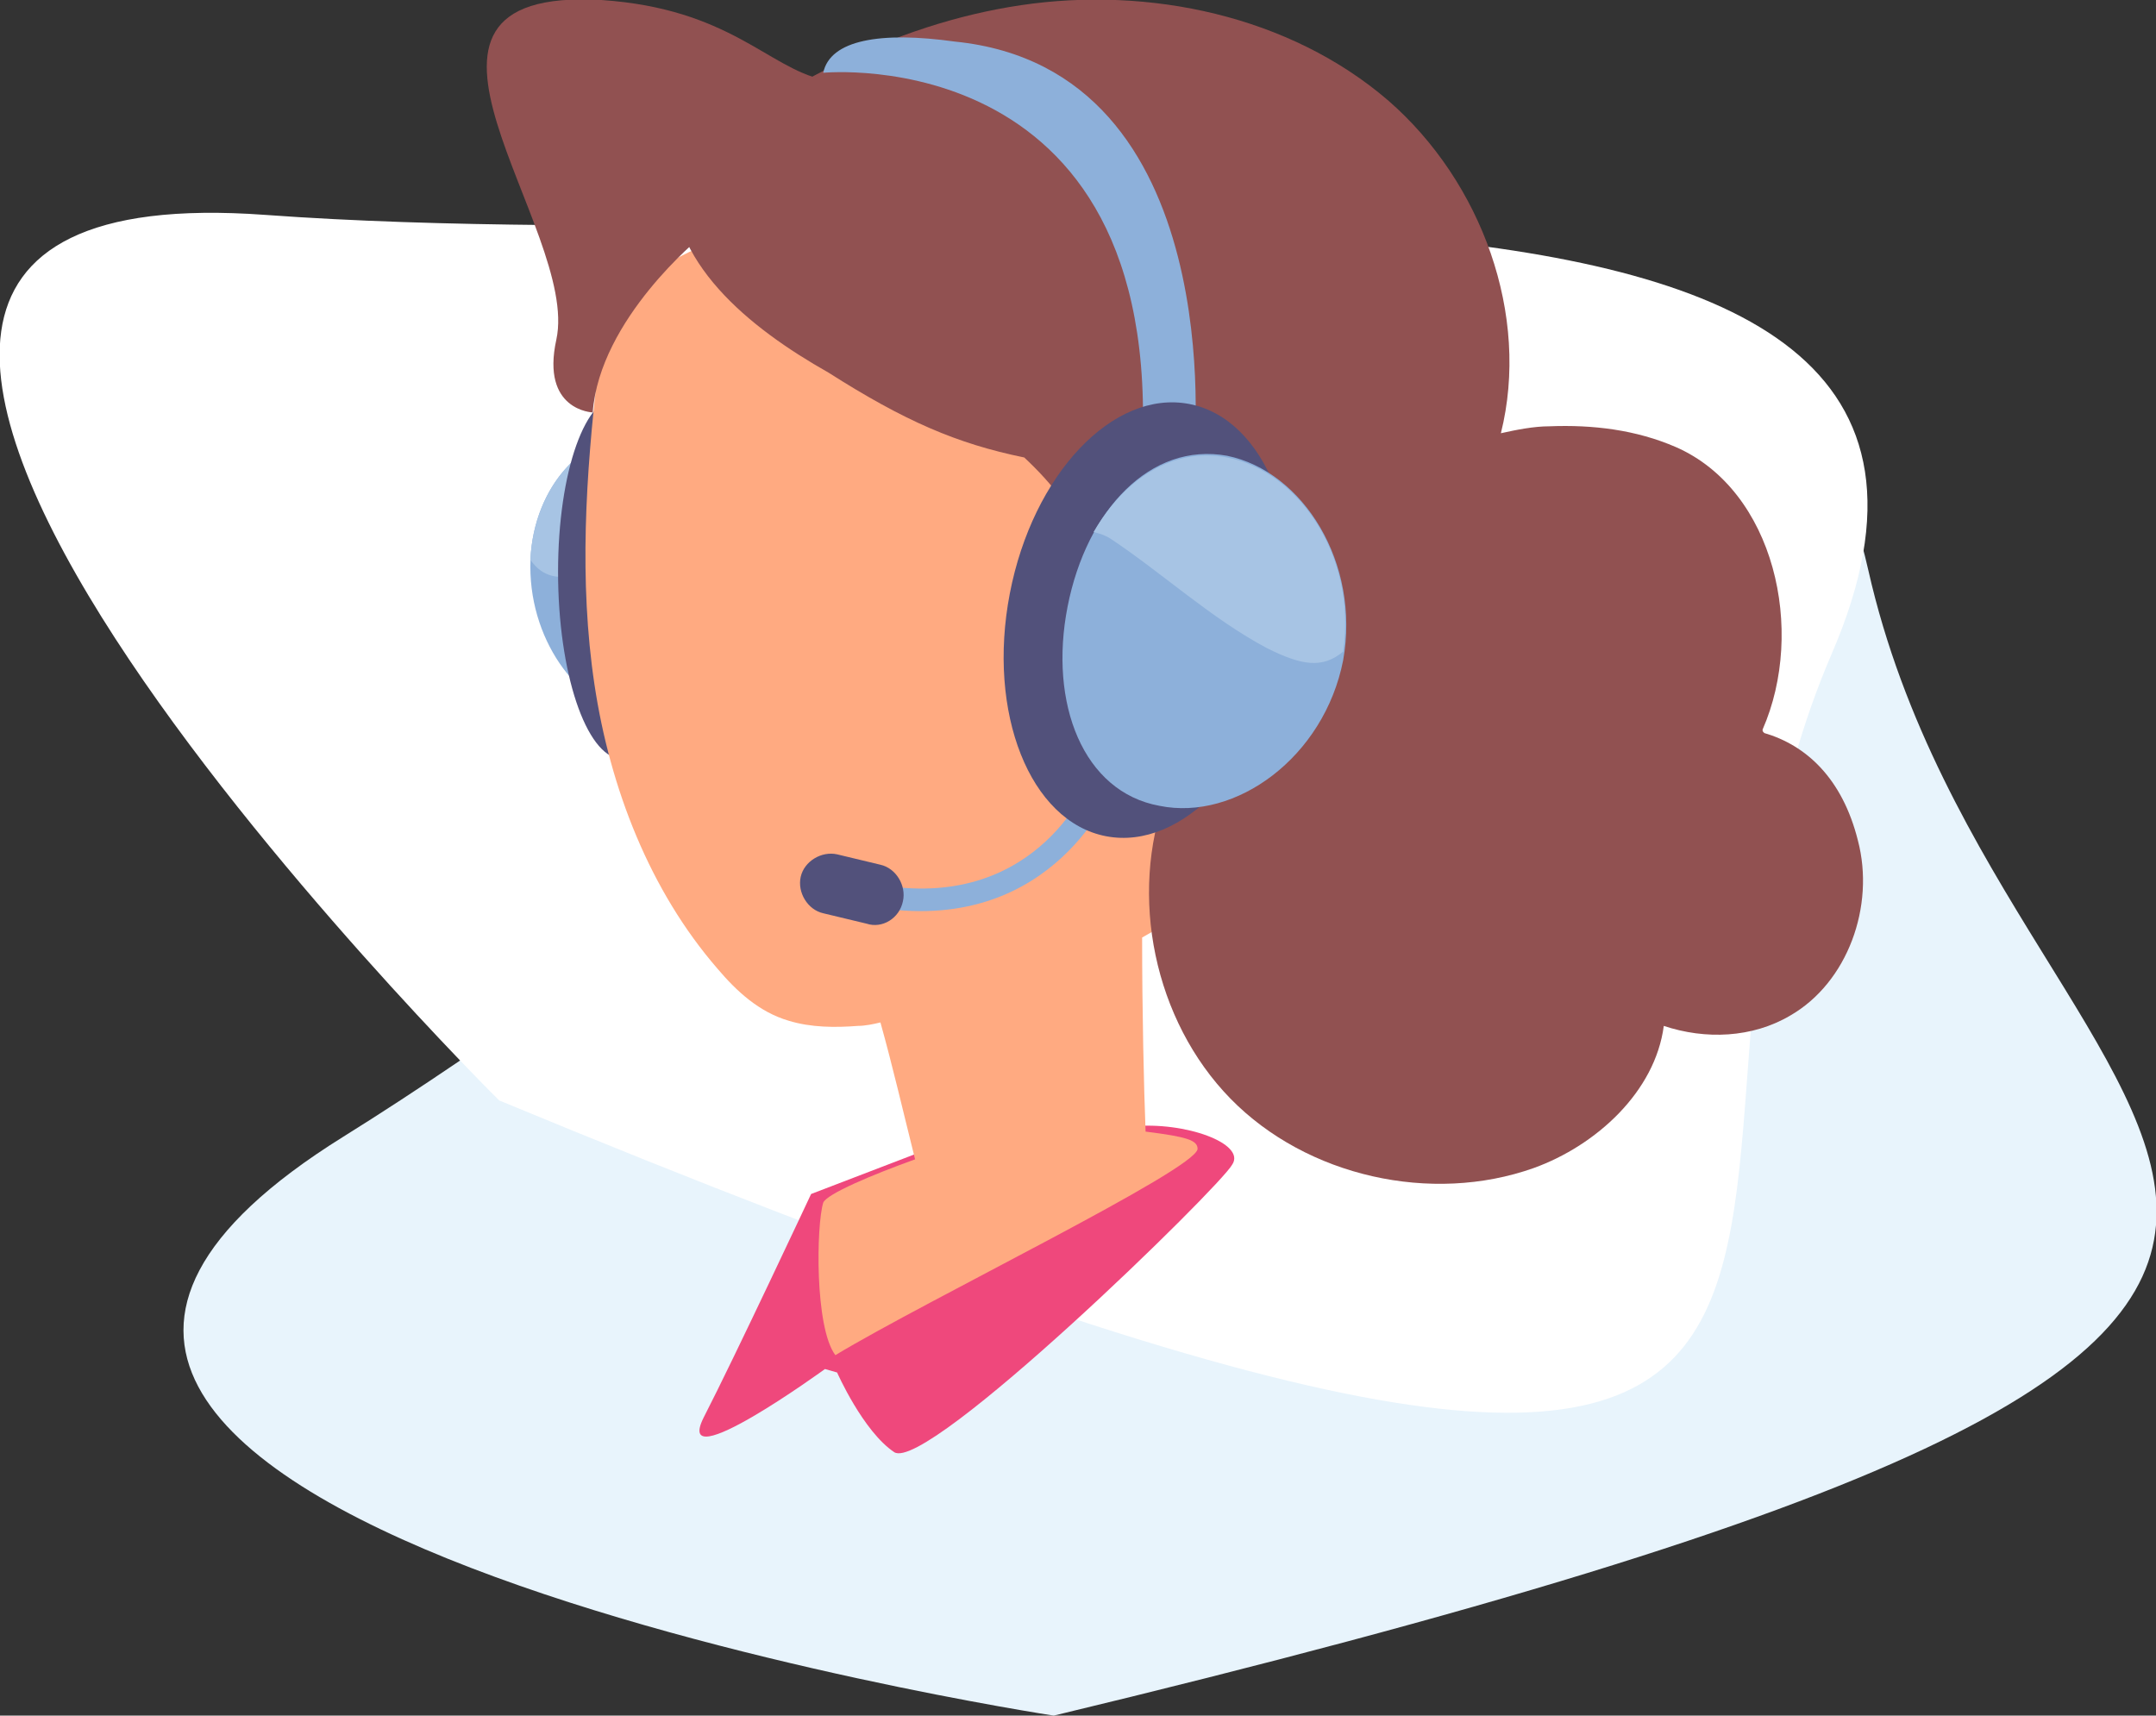 <?xml version="1.0" encoding="utf-8"?>
<!-- Generator: Adobe Illustrator 18.0.0, SVG Export Plug-In . SVG Version: 6.00 Build 0)  -->
<!DOCTYPE svg PUBLIC "-//W3C//DTD SVG 1.1//EN" "http://www.w3.org/Graphics/SVG/1.1/DTD/svg11.dtd">
<svg version="1.1" id="Layer_1" xmlns="http://www.w3.org/2000/svg" xmlns:xlink="http://www.w3.org/1999/xlink" x="0px" y="0px"
	 width="124.4px" height="99px" viewBox="0 0 124.4 99" enable-background="new 0 0 124.4 99" xml:space="preserve">
<rect x="0" y="0" width="124.4" height="99" fill="#333333" stroke="none"/>
<g>
	<path fill="#E8F4FC" d="M60.8,99c0,0-76-11.6-41-33.4s80-68.1,88-32.7S159.8,75.2,60.8,99z"/>
	<path fill="#FFFFFF" d="M28.8,63.5c0,0-54.6-54.1-13.5-51.1s104.7-7.9,90.4,25.3S122.9,102.5,28.8,63.5z"/>
	<g>
		<path fill="#EF487C" d="M52.8,66.6l-6,2.3c0,0-4.4,9.4-6.2,12.9c-1.8,3.6,7-2.8,7-2.8l0.7,0.2c0,0,1.5,3.4,3.3,4.6
			c1.9,1.2,18.8-15.3,19.5-16.6c0.8-1.2-2.7-2.5-5.8-2.2C62.2,65.4,52.8,66.6,52.8,66.6z"/>
		<g>
			<g>
				<path fill="#8DB0DA" d="M30.6,32.7c0,4.5,3,8.3,6.2,8.6c3.2,0.3,5.3-3.1,5.3-7.6c0-4.5-2.1-8.3-5.2-8.5
					C33.6,24.9,30.6,28.3,30.6,32.7z"/>
				<path fill="#A7C4E4" d="M40.8,30.2c-2.4,0.9-4.6,2.3-7.1,2.9c-1.5,0.4-2.4,0.2-3.1-0.8c0.2-4.2,3.1-7.4,6.2-7.1
					c2.2,0.2,3.9,2.2,4.7,4.9C41.3,30.1,41,30.2,40.8,30.2z"/>
			</g>
			<path fill="#52517B" d="M32.2,33c0,5.8,1.6,10.6,3.6,10.8c2,0.2,3.6-4.3,3.6-10.1c0-5.8-1.6-10.6-3.6-10.8
				C33.8,22.7,32.2,27.2,32.2,33z"/>
			<path fill="#FFAA81" d="M71.5,27.1c-0.9-2.3-2.4-4.2-3.9-6.1c-1.5-1.8-3.1-3.6-5-4.9c-2.4-1.6-5.3-2.3-8.1-2.7
				c-5.6-1-11.8-1-16.6,2.2c-1.1,0.7-2.1,1.7-2.7,2.9c-0.4,0.9-0.5,1.9-0.7,2.9c-0.7,6-1.1,12.1-0.2,18.1c0.9,6,3.2,11.9,7.1,16.4
				c1.1,1.3,2.4,2.5,4.1,3c1.3,0.4,2.7,0.4,4,0.3c0.4,0,0.9-0.1,1.3-0.2c0.7,2.5,1.3,5.1,2,7.9c-2.5,0.9-5.1,2-5.3,2.5
				c-0.4,1.3-0.5,7.2,0.7,8.8c5.3-3.2,20.8-10.7,20.9-11.9c0-0.5-0.6-0.7-3-1c-0.1-2.5-0.2-7-0.2-11.2c2-1.1,4-2.5,5-4.1
				c1-1.5,1.4-3.3,1.6-5.1c0.5-3.9,0.5-7.8,0.2-11.7C72.6,31.1,72.3,29,71.5,27.1z"/>
			<path fill="#915151" d="M38.8,9.9c5.8-4.8,12.7-8.5,20.1-9.6c7.4-1.1,15.5,0.6,21.2,5.5c5.4,4.7,8.2,12.4,6.5,19.2
				c0.9-0.2,1.9-0.4,2.8-0.4c2.5-0.1,5,0.2,7.3,1.2c5.7,2.5,7.5,10.6,5,16.3c0,0.1,0,0.1,0.1,0.2c2.4,0.7,4.5,2.6,5.4,6.2
				c1,3.8-0.6,8.2-3.9,10.1c-2.2,1.3-4.9,1.4-7.3,0.6c-0.5,3.8-3.9,6.9-7.5,8.2c-5.9,2.1-13.1,0.5-17.5-4
				c-4.4-4.5-5.9-11.7-3.7-17.6c1-2.6,2.7-5,3.8-7.6c2.7-6.1,0.5-9.2-3.9-10.5c0,0-0.1,0-0.1,0.1c-0.6,0.5-3.3,6.8-2.9,7.1
				c-0.9-0.7-1.1-2-1.5-3.2c-0.6-2.1-2-3.8-3.6-5.3c-3.9-0.8-6.9-2.1-11.3-4.9C43.2,18.9,38.5,15.1,38.8,9.9z"/>
			<path fill="#8DB0DA" d="M47.5,4.2c0,0,20.4-2,18.3,23.3l3.1-1.5c0,0,2.1-22-13.8-23.6C50.8,1.8,47.9,2.3,47.5,4.2z"/>
			<path fill="#915151" d="M40.4,13.7c0,0-5.8,4.7-6.2,10.1c0,0-3-0.1-2.1-4.2C33.5,13.2,20.7-0.8,34.7,0c7.4,0.5,9.6,3.9,12.8,4.6
				C50.8,5.3,40.4,13.7,40.4,13.7z"/>
			<path fill="#8DB0DA" d="M50.8,52.4l0.2-1.3c9,1.4,11.9-6.1,11.9-6.2l1.3,0.5C64.2,45.4,60.9,53.9,50.8,52.4z"/>
			<path fill="#52517B" d="M50,53.3l-2.5-0.6c-0.9-0.2-1.5-1.2-1.3-2.1l0,0c0.2-0.9,1.2-1.5,2.1-1.3l2.5,0.6
				c0.9,0.2,1.5,1.2,1.3,2.1h0C51.9,53,50.9,53.6,50,53.3z"/>
			
				<ellipse transform="matrix(0.982 0.189 -0.189 0.982 7.977 -11.884)" fill="#52517B" cx="66.2" cy="35.8" rx="8.1" ry="12.7"/>
			<path fill="#8DB0DA" d="M77.5,38.1c-1.1,5.6-6.2,9.3-10.6,8.4c-4.4-0.8-6.4-5.9-5.3-11.5c1.1-5.6,4.8-9.5,9.2-8.7
				C75.2,27.2,78.5,32.5,77.5,38.1z"/>
			<path fill="#A7C4E4" d="M64.1,31.1c3,2,5.8,4.6,9,6.3c2,1,3.2,1.2,4.4,0.2c0.8-5.4-2.5-10.4-6.7-11.2c-3.1-0.6-5.9,1.2-7.7,4.3
				C63.5,30.8,63.8,30.9,64.1,31.1z"/>
		</g>
	</g>
</g>
</svg>

